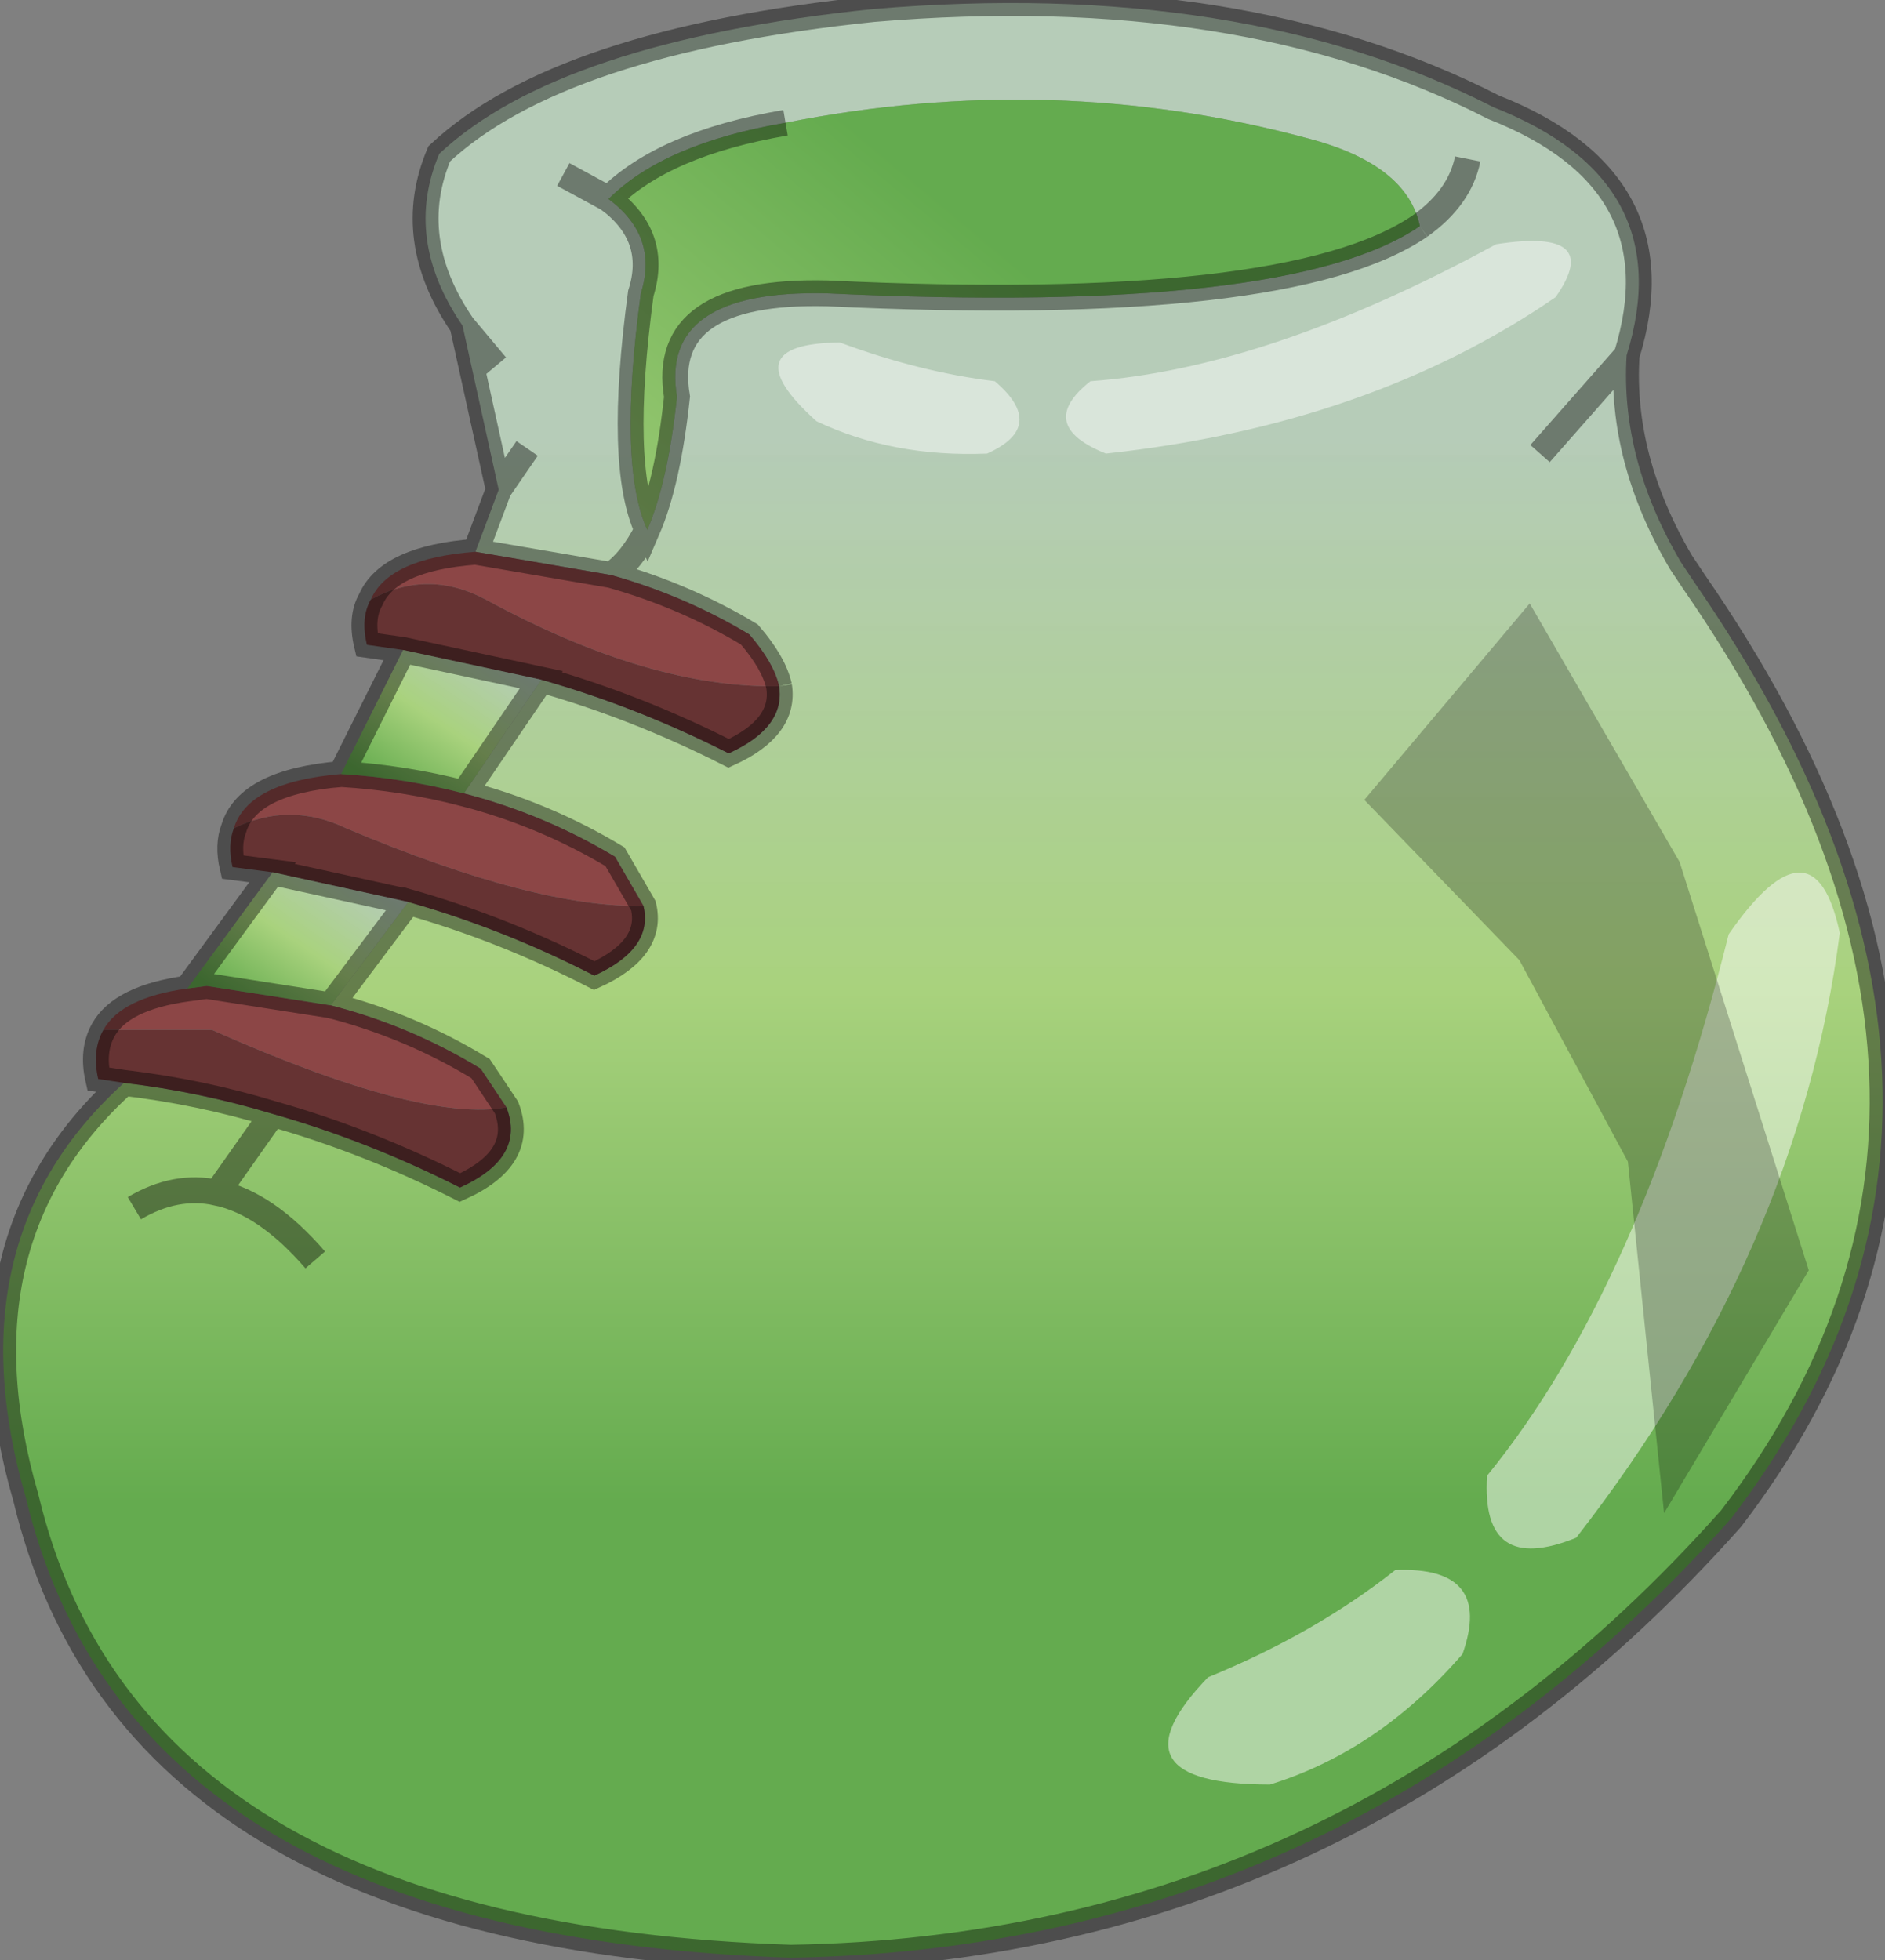 <?xml version="1.0" encoding="UTF-8" standalone="no"?>
<svg xmlns:ffdec="https://www.free-decompiler.com/flash" xmlns:xlink="http://www.w3.org/1999/xlink" ffdec:objectType="shape" height="75.85px" width="72.95px" xmlns="http://www.w3.org/2000/svg">
  <rect width="100%" height="100%" fill="#808080" stroke="none"/>
  <g transform="matrix(1.0, 0.0, 0.0, 1.0, 0.1, 0.1)">
    <path d="M56.7 6.05 Q56.4 7.55 54.85 8.65 56.4 7.55 56.7 6.05 M54.85 8.65 Q54.35 6.25 50.5 5.25 40.65 2.6 30.3 4.65 25.6 5.45 23.45 7.6 25.4 9.05 24.7 11.25 23.8 17.9 24.95 20.4 25.75 18.55 26.1 15.25 25.4 11.1 31.9 11.25 49.8 12.1 54.85 8.65 M62.85 13.65 Q62.6 17.65 64.95 21.65 L65.45 22.4 Q79.3 42.45 66.9 58.65 52.1 75.3 30.5 75.65 4.95 74.8 0.9 57.85 -2.0 47.85 4.7 41.8 7.65 42.15 10.45 43.0 14.15 44.05 17.7 45.85 20.25 44.7 19.5 42.75 L18.5 41.25 Q15.8 39.6 12.7 38.8 L15.7 34.8 Q19.4 35.85 22.9 37.65 25.2 36.6 24.8 34.95 L23.7 33.05 Q20.95 31.4 17.85 30.6 L20.85 26.2 Q24.55 27.25 28.1 29.05 30.3 28.05 30.05 26.45 29.85 25.55 28.9 24.45 26.4 22.95 23.55 22.15 L18.3 21.25 19.2 18.85 17.8 12.5 Q15.5 9.15 16.9 5.85 21.55 1.5 33.7 0.25 47.95 -0.95 57.7 4.05 64.95 6.9 62.85 13.65 L59.5 17.45 62.85 13.65 M24.95 20.4 Q24.35 21.6 23.55 22.15 24.35 21.6 24.95 20.4 M21.7 6.65 L23.45 7.6 21.7 6.65 M19.1 14.05 L17.8 12.5 19.1 14.05 M12.1 48.65 Q10.2 46.45 8.3 46.05 L10.45 43.0 8.3 46.05 Q10.2 46.45 12.1 48.65 M20.3 17.25 L19.2 18.85 20.3 17.25 M8.3 46.05 Q6.7 45.7 5.1 46.65 6.7 45.7 8.3 46.05" fill="url(#gradient0)" fill-rule="evenodd" stroke="none"/>
    <path d="M30.3 4.65 Q40.65 2.6 50.5 5.25 54.35 6.25 54.85 8.65 49.8 12.1 31.9 11.25 25.4 11.1 26.1 15.25 25.75 18.55 24.95 20.4 23.8 17.9 24.7 11.25 25.4 9.05 23.45 7.6 25.6 5.45 30.3 4.65" fill="url(#gradient1)" fill-rule="evenodd" stroke="none"/>
    <path d="M18.3 21.25 L23.55 22.15 Q26.4 22.95 28.9 24.45 29.85 25.55 30.05 26.45 25.05 26.55 18.7 23.1 16.45 21.9 14.25 23.1 14.95 21.5 18.3 21.25 M17.85 30.6 Q20.95 31.4 23.7 33.05 L24.8 34.95 Q20.65 35.05 13.3 31.95 11.1 30.9 8.95 31.95 9.5 30.15 13.1 29.85 15.55 30.0 17.85 30.6 M12.7 38.8 Q15.8 39.6 18.5 41.25 L19.5 42.75 Q16.2 43.35 8.1 39.75 L3.9 39.75 Q4.6 38.5 7.15 38.15 L7.9 38.05 12.7 38.8" fill="#8c4646" fill-rule="evenodd" stroke="none"/>
    <path d="M14.25 23.1 Q16.45 21.9 18.7 23.1 25.05 26.55 30.05 26.45 30.3 28.05 28.1 29.05 24.55 27.25 20.85 26.2 L15.5 25.05 14.1 24.85 Q13.85 23.8 14.25 23.1 M24.8 34.95 Q25.2 36.6 22.9 37.65 19.4 35.85 15.7 34.8 L10.45 33.65 8.9 33.45 Q8.7 32.6 8.95 31.95 11.1 30.9 13.3 31.95 20.65 35.05 24.8 34.95 M19.5 42.75 Q20.25 44.7 17.7 45.85 14.15 44.05 10.45 43.0 7.65 42.15 4.7 41.8 L3.7 41.65 Q3.45 40.55 3.9 39.75 L8.1 39.75 Q16.2 43.35 19.5 42.75" fill="#663333" fill-rule="evenodd" stroke="none"/>
    <path d="M20.85 26.2 L17.85 30.6 Q15.55 30.0 13.1 29.85 L15.5 25.05 20.85 26.2" fill="url(#gradient2)" fill-rule="evenodd" stroke="none"/>
    <path d="M15.7 34.8 L12.7 38.8 7.9 38.05 7.15 38.15 10.45 33.65 15.7 34.8" fill="url(#gradient3)" fill-rule="evenodd" stroke="none"/>
    <path d="M54.85 8.65 Q56.4 7.55 56.7 6.05 M30.3 4.65 Q25.6 5.45 23.45 7.6 25.4 9.05 24.7 11.25 23.8 17.9 24.95 20.4 25.75 18.55 26.1 15.25 25.4 11.1 31.9 11.25 49.8 12.1 54.85 8.65 M4.7 41.8 Q-2.0 47.85 0.9 57.85 4.95 74.8 30.5 75.65 52.1 75.3 66.9 58.65 79.3 42.45 65.45 22.4 L64.95 21.65 Q62.6 17.65 62.85 13.65 L59.5 17.45 M62.85 13.65 Q64.95 6.9 57.7 4.05 47.95 -0.95 33.7 0.25 21.55 1.5 16.9 5.85 15.5 9.15 17.8 12.5 L19.1 14.05 M23.45 7.6 L21.7 6.65 M23.55 22.15 Q24.35 21.6 24.95 20.4 M30.05 26.45 Q29.85 25.55 28.9 24.45 26.4 22.95 23.55 22.15 L18.3 21.25 Q14.95 21.5 14.25 23.1 13.85 23.8 14.1 24.85 L15.5 25.05 20.85 26.2 17.85 30.6 Q20.95 31.4 23.7 33.05 L24.8 34.95 Q25.2 36.6 22.9 37.65 19.4 35.85 15.7 34.8 L12.7 38.8 Q15.8 39.6 18.5 41.25 L19.5 42.75 Q20.25 44.7 17.7 45.85 14.15 44.05 10.45 43.0 L8.3 46.05 Q10.2 46.45 12.1 48.65 M30.05 26.45 Q30.3 28.05 28.1 29.05 24.55 27.25 20.85 26.2 M19.2 18.85 L18.3 21.25 M17.8 12.5 L19.2 18.85 20.3 17.25 M13.1 29.85 Q15.55 30.0 17.85 30.6 M15.5 25.05 L13.1 29.85 Q9.5 30.15 8.95 31.95 8.7 32.6 8.9 33.45 L10.45 33.65 7.15 38.15 7.9 38.05 12.7 38.8 M10.45 33.65 L15.7 34.8 M3.9 39.75 Q3.45 40.55 3.7 41.65 L4.7 41.8 Q7.65 42.15 10.45 43.0 M5.1 46.65 Q6.7 45.7 8.3 46.05 M3.9 39.75 Q4.6 38.5 7.15 38.15" ffdec:has-small-stroke="true" ffdec:original-stroke-width="0.2" fill="none" stroke="#000000" stroke-linecap="butt" stroke-linejoin="miter-clip" stroke-miterlimit="3.0" stroke-opacity="0.4" stroke-width="1.0"/>
    <path d="M71.1 36.0 Q69.5 48.35 60.9 59.4 57.2 60.9 57.45 57.0 63.4 49.7 66.8 36.05 70.1 31.3 71.1 36.0 M49.05 68.95 Q42.65 68.95 46.65 64.8 50.8 63.1 53.9 60.65 57.7 60.5 56.5 63.9 53.25 67.65 49.05 68.95" fill="#ffffff" fill-opacity="0.482" fill-rule="evenodd" stroke="none"/>
    <path d="M57.8 9.35 Q62.0 8.7 60.1 11.4 52.9 16.35 42.7 17.45 39.95 16.35 42.1 14.65 49.0 14.15 57.8 9.35 M31.5 16.2 Q28.15 13.2 32.4 13.15 35.5 14.3 38.4 14.65 40.45 16.4 38.1 17.45 34.45 17.6 31.5 16.2" fill="#ffffff" fill-opacity="0.482" fill-rule="evenodd" stroke="none"/>
    <path d="M62.9 44.85 L58.7 37.05 52.7 30.85 59.1 23.25 64.9 33.25 69.9 49.05 64.3 58.45 62.9 44.85" fill="#000000" fill-opacity="0.231" fill-rule="evenodd" stroke="none"/>
  </g>
  <defs>
    <linearGradient gradientTransform="matrix(0.0, -0.027, 0.044, 0.0, 36.35, 38.8)" gradientUnits="userSpaceOnUse" id="gradient0" spreadMethod="pad" x1="-819.2" x2="819.2">
      <stop offset="0.067" stop-color="#59be3a" stop-opacity="0.702"/>
      <stop offset="0.514" stop-color="#baf57c" stop-opacity="0.702"/>
      <stop offset="1.0" stop-color="#d2f4d6" stop-opacity="0.651"/>
    </linearGradient>
    <linearGradient gradientTransform="matrix(-0.019, 0.024, -0.012, -0.01, 24.75, 26.45)" gradientUnits="userSpaceOnUse" id="gradient1" spreadMethod="pad" x1="-819.2" x2="819.2">
      <stop offset="0.067" stop-color="#59be3a" stop-opacity="0.702"/>
      <stop offset="0.514" stop-color="#baf57c" stop-opacity="0.702"/>
      <stop offset="1.0" stop-color="#d2f4d6" stop-opacity="0.651"/>
    </linearGradient>
    <linearGradient color-interpolation="linearRGB" gradientTransform="matrix(0.002, -0.004, 0.003, 0.002, 16.8, 27.95)" gradientUnits="userSpaceOnUse" id="gradient2" spreadMethod="pad" x1="-819.2" x2="819.2">
      <stop offset="0.067" stop-color="#59be3a" stop-opacity="0.702"/>
      <stop offset="0.514" stop-color="#baf57c" stop-opacity="0.702"/>
      <stop offset="1.0" stop-color="#d2f4d6" stop-opacity="0.651"/>
    </linearGradient>
    <linearGradient gradientTransform="matrix(0.002, -0.004, 0.003, 0.002, 11.4, 36.5)" gradientUnits="userSpaceOnUse" id="gradient3" spreadMethod="pad" x1="-819.2" x2="819.2">
      <stop offset="0.067" stop-color="#59be3a" stop-opacity="0.702"/>
      <stop offset="0.514" stop-color="#baf57c" stop-opacity="0.702"/>
      <stop offset="1.0" stop-color="#d2f4d6" stop-opacity="0.651"/>
    </linearGradient>
  </defs>
</svg>
